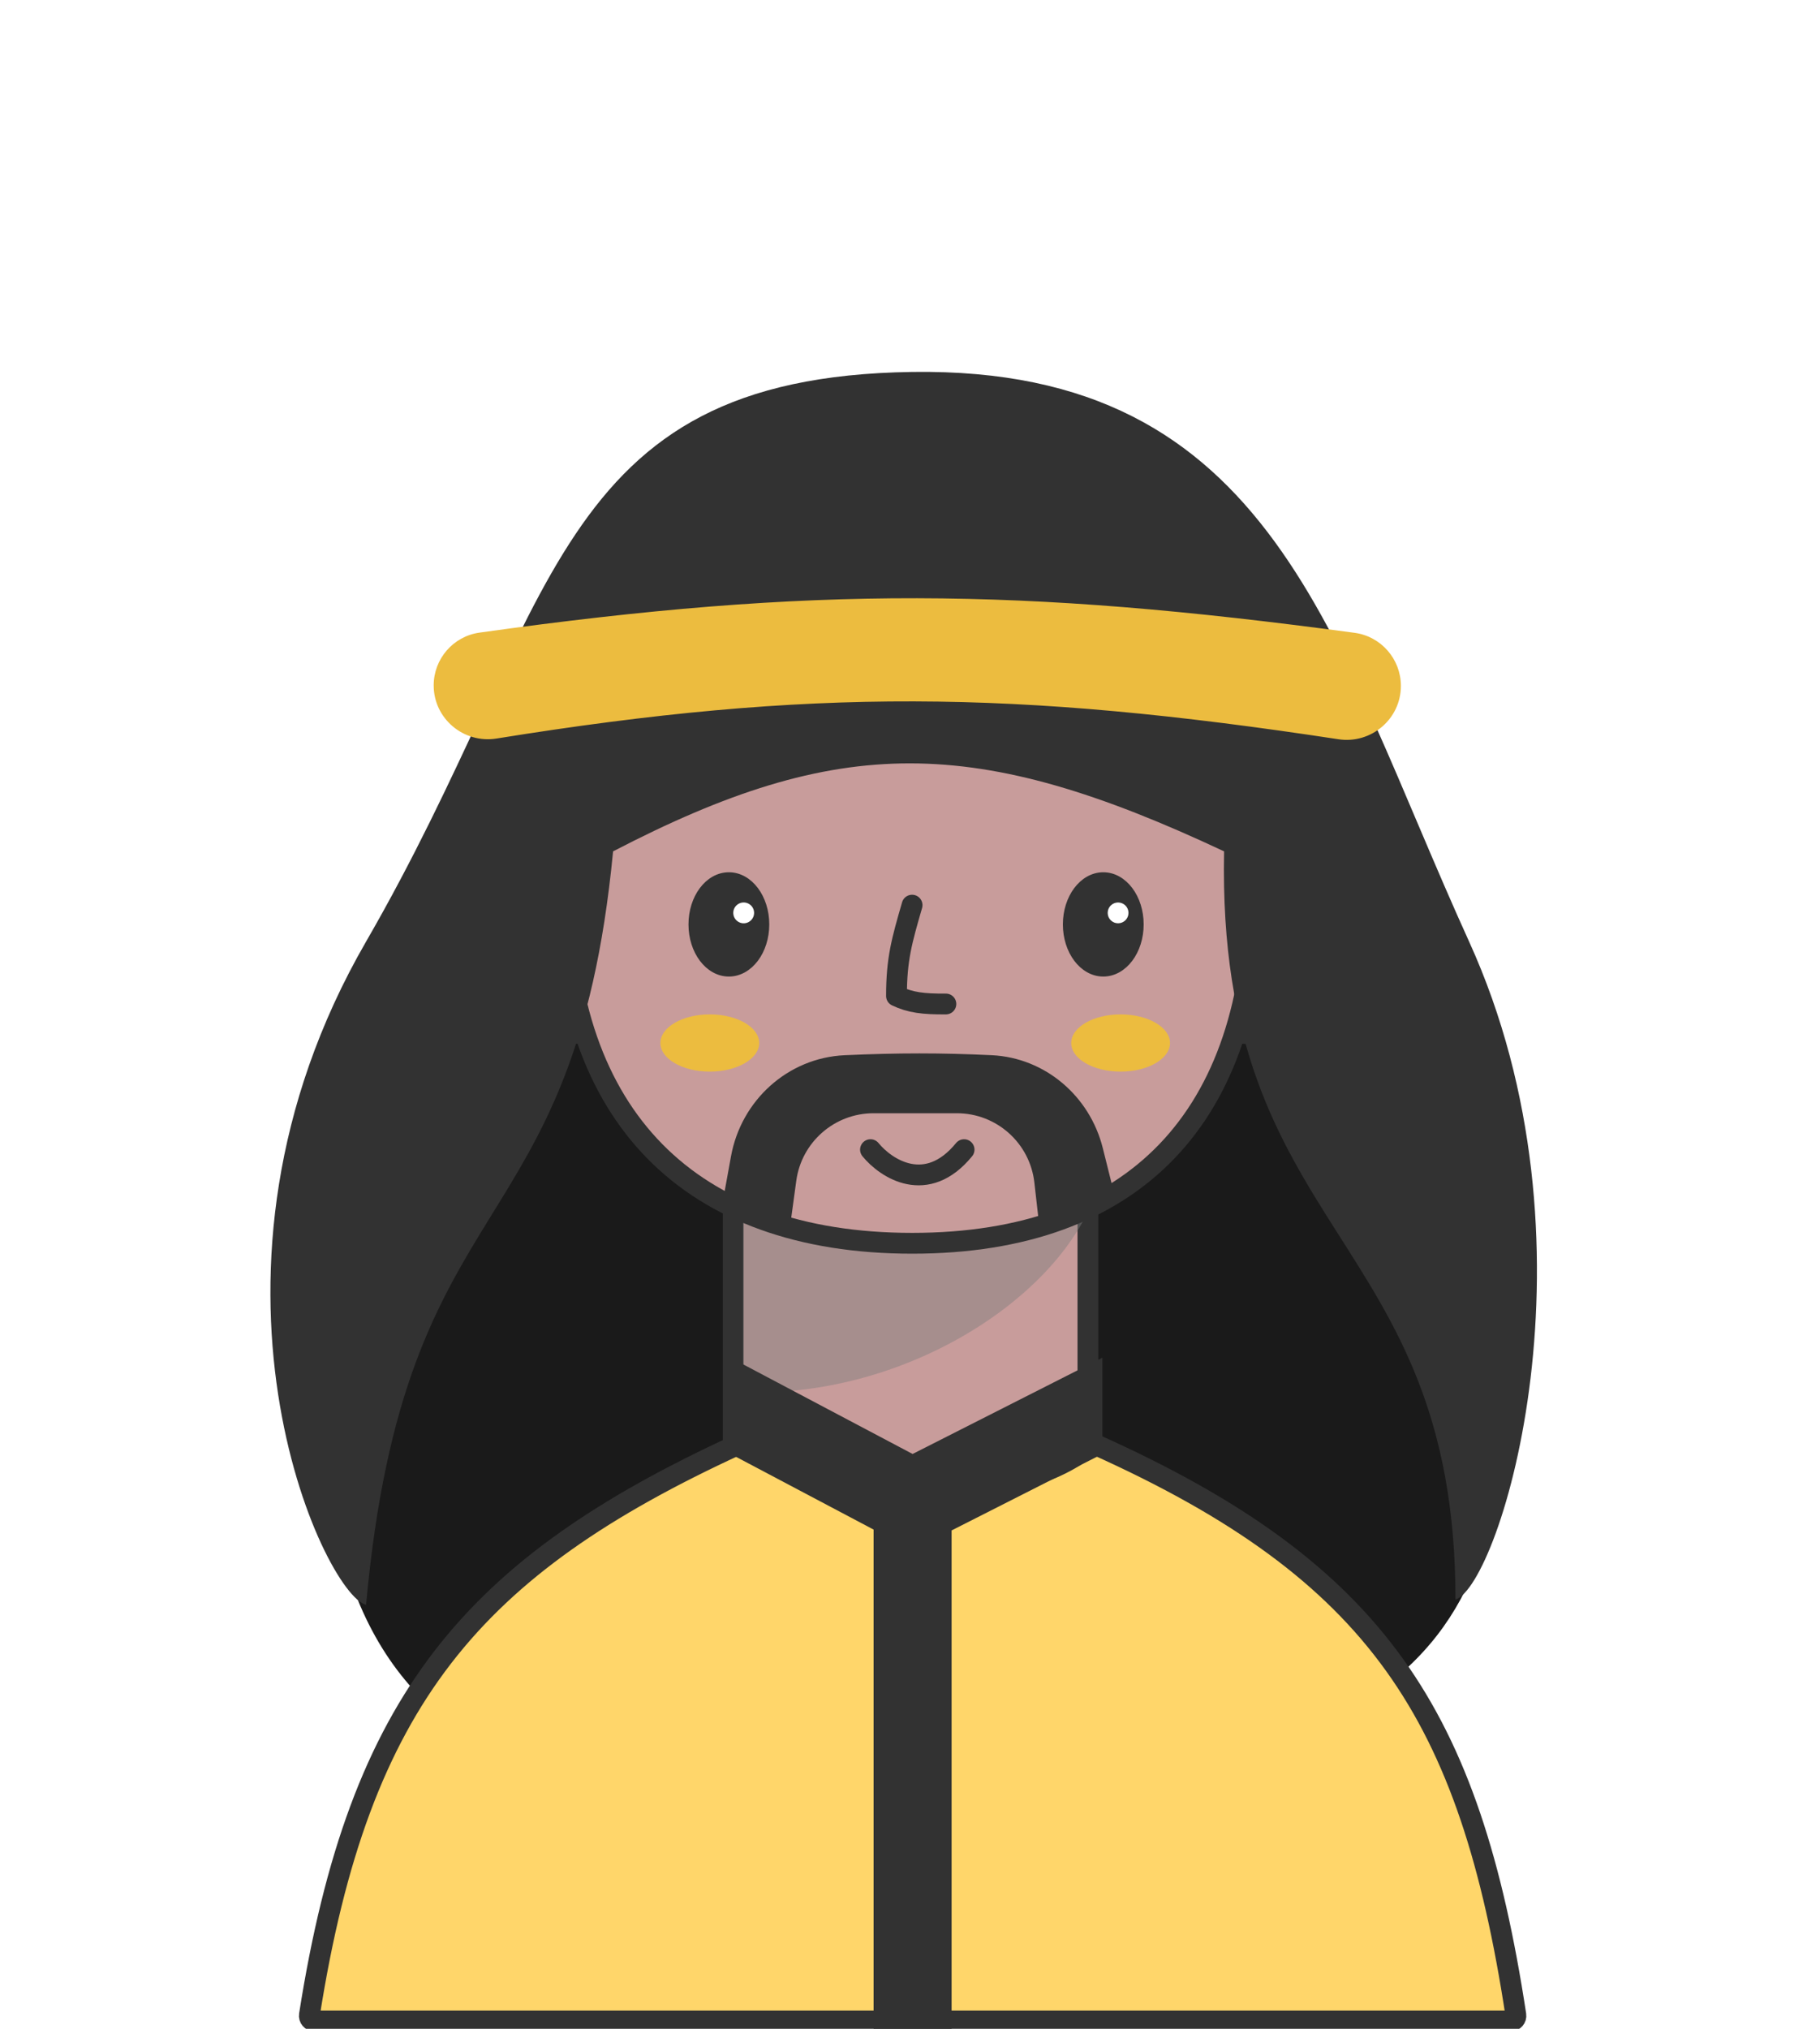 <svg width="350" height="390" viewBox="0 0 350 390" fill="none" xmlns="http://www.w3.org/2000/svg">
<path d="M289.401 245.5C290.401 301 289.401 340 182.401 346C112.056 349.945 52.901 347 63.401 245.5C63.401 189.443 113.993 144 176.401 144C238.809 144 288.401 190 289.401 245.5Z" fill="#1A1A1A"/>
<rect x="141" y="185" width="68.214" height="128.131" rx="13.777" fill="#C89C9B" stroke="#323232" stroke-width="4" stroke-linecap="round"/>
<path d="M142.896 267.634V226.678H211.5C206.333 247.68 175.523 268.768 142.896 267.634Z" fill="#7E7E7E" fill-opacity="0.45"/>
<path d="M133.401 177.178C133.401 188.866 122.851 198.678 109.401 198.678C95.951 198.678 85.401 188.866 85.401 177.178C85.401 165.489 95.951 155.678 109.401 155.678C122.851 155.678 133.401 165.489 133.401 177.178Z" fill="white" stroke="#323232" stroke-width="4"/>
<path d="M216.401 177.178C216.401 188.866 226.951 198.678 240.401 198.678C253.851 198.678 264.401 188.866 264.401 177.178C264.401 165.489 253.851 155.678 240.401 155.678C226.951 155.678 216.401 165.489 216.401 177.178Z" fill="white" stroke="#323232" stroke-width="4"/>
<path d="M241.401 170.261C241.401 192.713 235.443 209.834 224.387 221.337C213.342 232.828 196.933 239 175.431 239C153.927 239 137.243 232.827 125.93 221.321C114.612 209.81 108.401 192.69 108.401 170.261C108.401 147.834 114.61 131.229 125.9 120.22C137.198 109.203 153.884 103.5 175.431 103.5C196.977 103.5 213.387 109.202 224.416 120.204C235.444 131.205 241.401 147.811 241.401 170.261Z" fill="#C89C9B" stroke="#323232" stroke-width="4" stroke-linecap="round"/>
<path d="M151.901 236L138.901 231.5L140.579 222.269C142.535 211.512 151.515 203.343 162.438 202.848C172.648 202.385 181.099 202.384 190.724 202.844C201.001 203.335 209.58 210.717 212.076 220.699L214.401 230L199.901 236L198.913 227.306C198.052 219.726 191.638 214 184.009 214H167.994C160.493 214 154.145 219.541 153.132 226.973L151.901 236Z" fill="#323232"/>
<path d="M175.401 174C173.43 180.812 172.401 184.371 172.401 191.458C175.04 192.72 177.564 193.036 181.901 193" stroke="#323232" stroke-width="4" stroke-linecap="round" stroke-linejoin="round"/>
<path d="M140.169 187.225C142.23 187.225 144.058 186.11 145.354 184.382C146.65 182.654 147.436 180.291 147.436 177.701C147.436 175.112 146.65 172.748 145.354 171.021C144.058 169.293 142.23 168.178 140.169 168.178C138.107 168.178 136.279 169.293 134.983 171.021C133.687 172.748 132.901 175.112 132.901 177.701C132.901 180.291 133.687 182.654 134.983 184.382C136.279 186.11 138.107 187.225 140.169 187.225Z" fill="#323232" stroke="#323232" stroke-linecap="round"/>
<circle cx="143.017" cy="175.486" r="2.5" fill="white" stroke="#323232"/>
<path d="M212.169 187.225C214.23 187.225 216.058 186.11 217.354 184.382C218.65 182.654 219.436 180.291 219.436 177.701C219.436 175.112 218.65 172.748 217.354 171.021C216.058 169.293 214.23 168.178 212.169 168.178C210.107 168.178 208.279 169.293 206.983 171.021C205.687 172.748 204.901 175.112 204.901 177.701C204.901 180.291 205.687 182.654 206.983 184.382C208.279 186.11 210.107 187.225 212.169 187.225Z" fill="#323232" stroke="#323232" stroke-linecap="round"/>
<circle cx="215.017" cy="175.486" r="2" fill="white"/>
<path d="M167.401 221C170.401 224.667 178.201 229.8 185.401 221" stroke="#323232" stroke-width="4" stroke-linecap="round" stroke-linejoin="round"/>
<path d="M117.901 163.66C110.465 241 77.901 226 70.401 308.5C62.285 306.541 33.401 245 70.401 181C107.401 117 105.901 72.5 175.401 71.5C244.901 70.5 256.133 123 282.517 181C308.901 239 288.531 304.623 279.901 307.5C279.901 236.5 233.901 238 235.401 163.66C187.527 141.181 161.444 141.032 117.901 163.66Z" fill="#323232"/>
<path d="M83.401 131.76C83.401 126.657 87.158 122.317 92.211 121.61C156.525 112.611 196.203 112.972 260.492 121.646C265.593 122.334 269.401 126.704 269.401 131.852V131.852C269.401 138.221 263.682 143.066 257.386 142.107C195.141 132.631 155.972 132.226 95.483 141.97C89.174 142.986 83.401 138.15 83.401 131.76V131.76Z" fill="#ECBC3F"/>
<g filter="url(#filter0_f_203_728)">
<ellipse cx="136.5" cy="200.5" rx="9.5" ry="5.5" fill="#ECBC3F"/>
</g>
<g filter="url(#filter1_f_203_728)">
<ellipse cx="215.5" cy="200.5" rx="9.5" ry="5.5" fill="#ECBC3F"/>
</g>
<path d="M143.272 277.913C151.401 284.496 164.844 287.123 177.479 286.92C183.851 286.818 190.145 285.995 195.64 284.526C201.101 283.067 205.93 280.927 209.231 278.086C209.767 277.625 210.375 277.576 210.744 277.742C238.051 290.01 255.96 303.029 268.176 320.045C280.404 337.079 287.078 358.326 291.512 387.356C291.604 387.958 291.132 388.5 290.538 388.5H60.471C59.878 388.5 59.405 387.956 59.5 387.354C64.288 356.883 72.177 335.394 85.126 318.597C98.078 301.798 116.241 289.495 141.954 277.675C142.302 277.515 142.828 277.554 143.272 277.913Z" fill="#FFD66A" stroke="#323232" stroke-width="4" stroke-linecap="round" stroke-linejoin="round"/>
<path d="M140.5 261L175.5 279.5L212 261V279.5L183 294.199V390.5H168V294.036L140.5 279.5V261Z" fill="#323232"/>
<defs>
<filter id="filter0_f_203_728" x="115" y="183" width="43" height="35" filterUnits="userSpaceOnUse" color-interpolation-filters="sRGB">
<feFlood flood-opacity="0" result="BackgroundImageFix"/>
<feBlend mode="normal" in="SourceGraphic" in2="BackgroundImageFix" result="shape"/>
<feGaussianBlur stdDeviation="6" result="effect1_foregroundBlur_203_728"/>
</filter>
<filter id="filter1_f_203_728" x="194" y="183" width="43" height="35" filterUnits="userSpaceOnUse" color-interpolation-filters="sRGB">
<feFlood flood-opacity="0" result="BackgroundImageFix"/>
<feBlend mode="normal" in="SourceGraphic" in2="BackgroundImageFix" result="shape"/>
<feGaussianBlur stdDeviation="6" result="effect1_foregroundBlur_203_728"/>
</filter>
</defs>
</svg>
